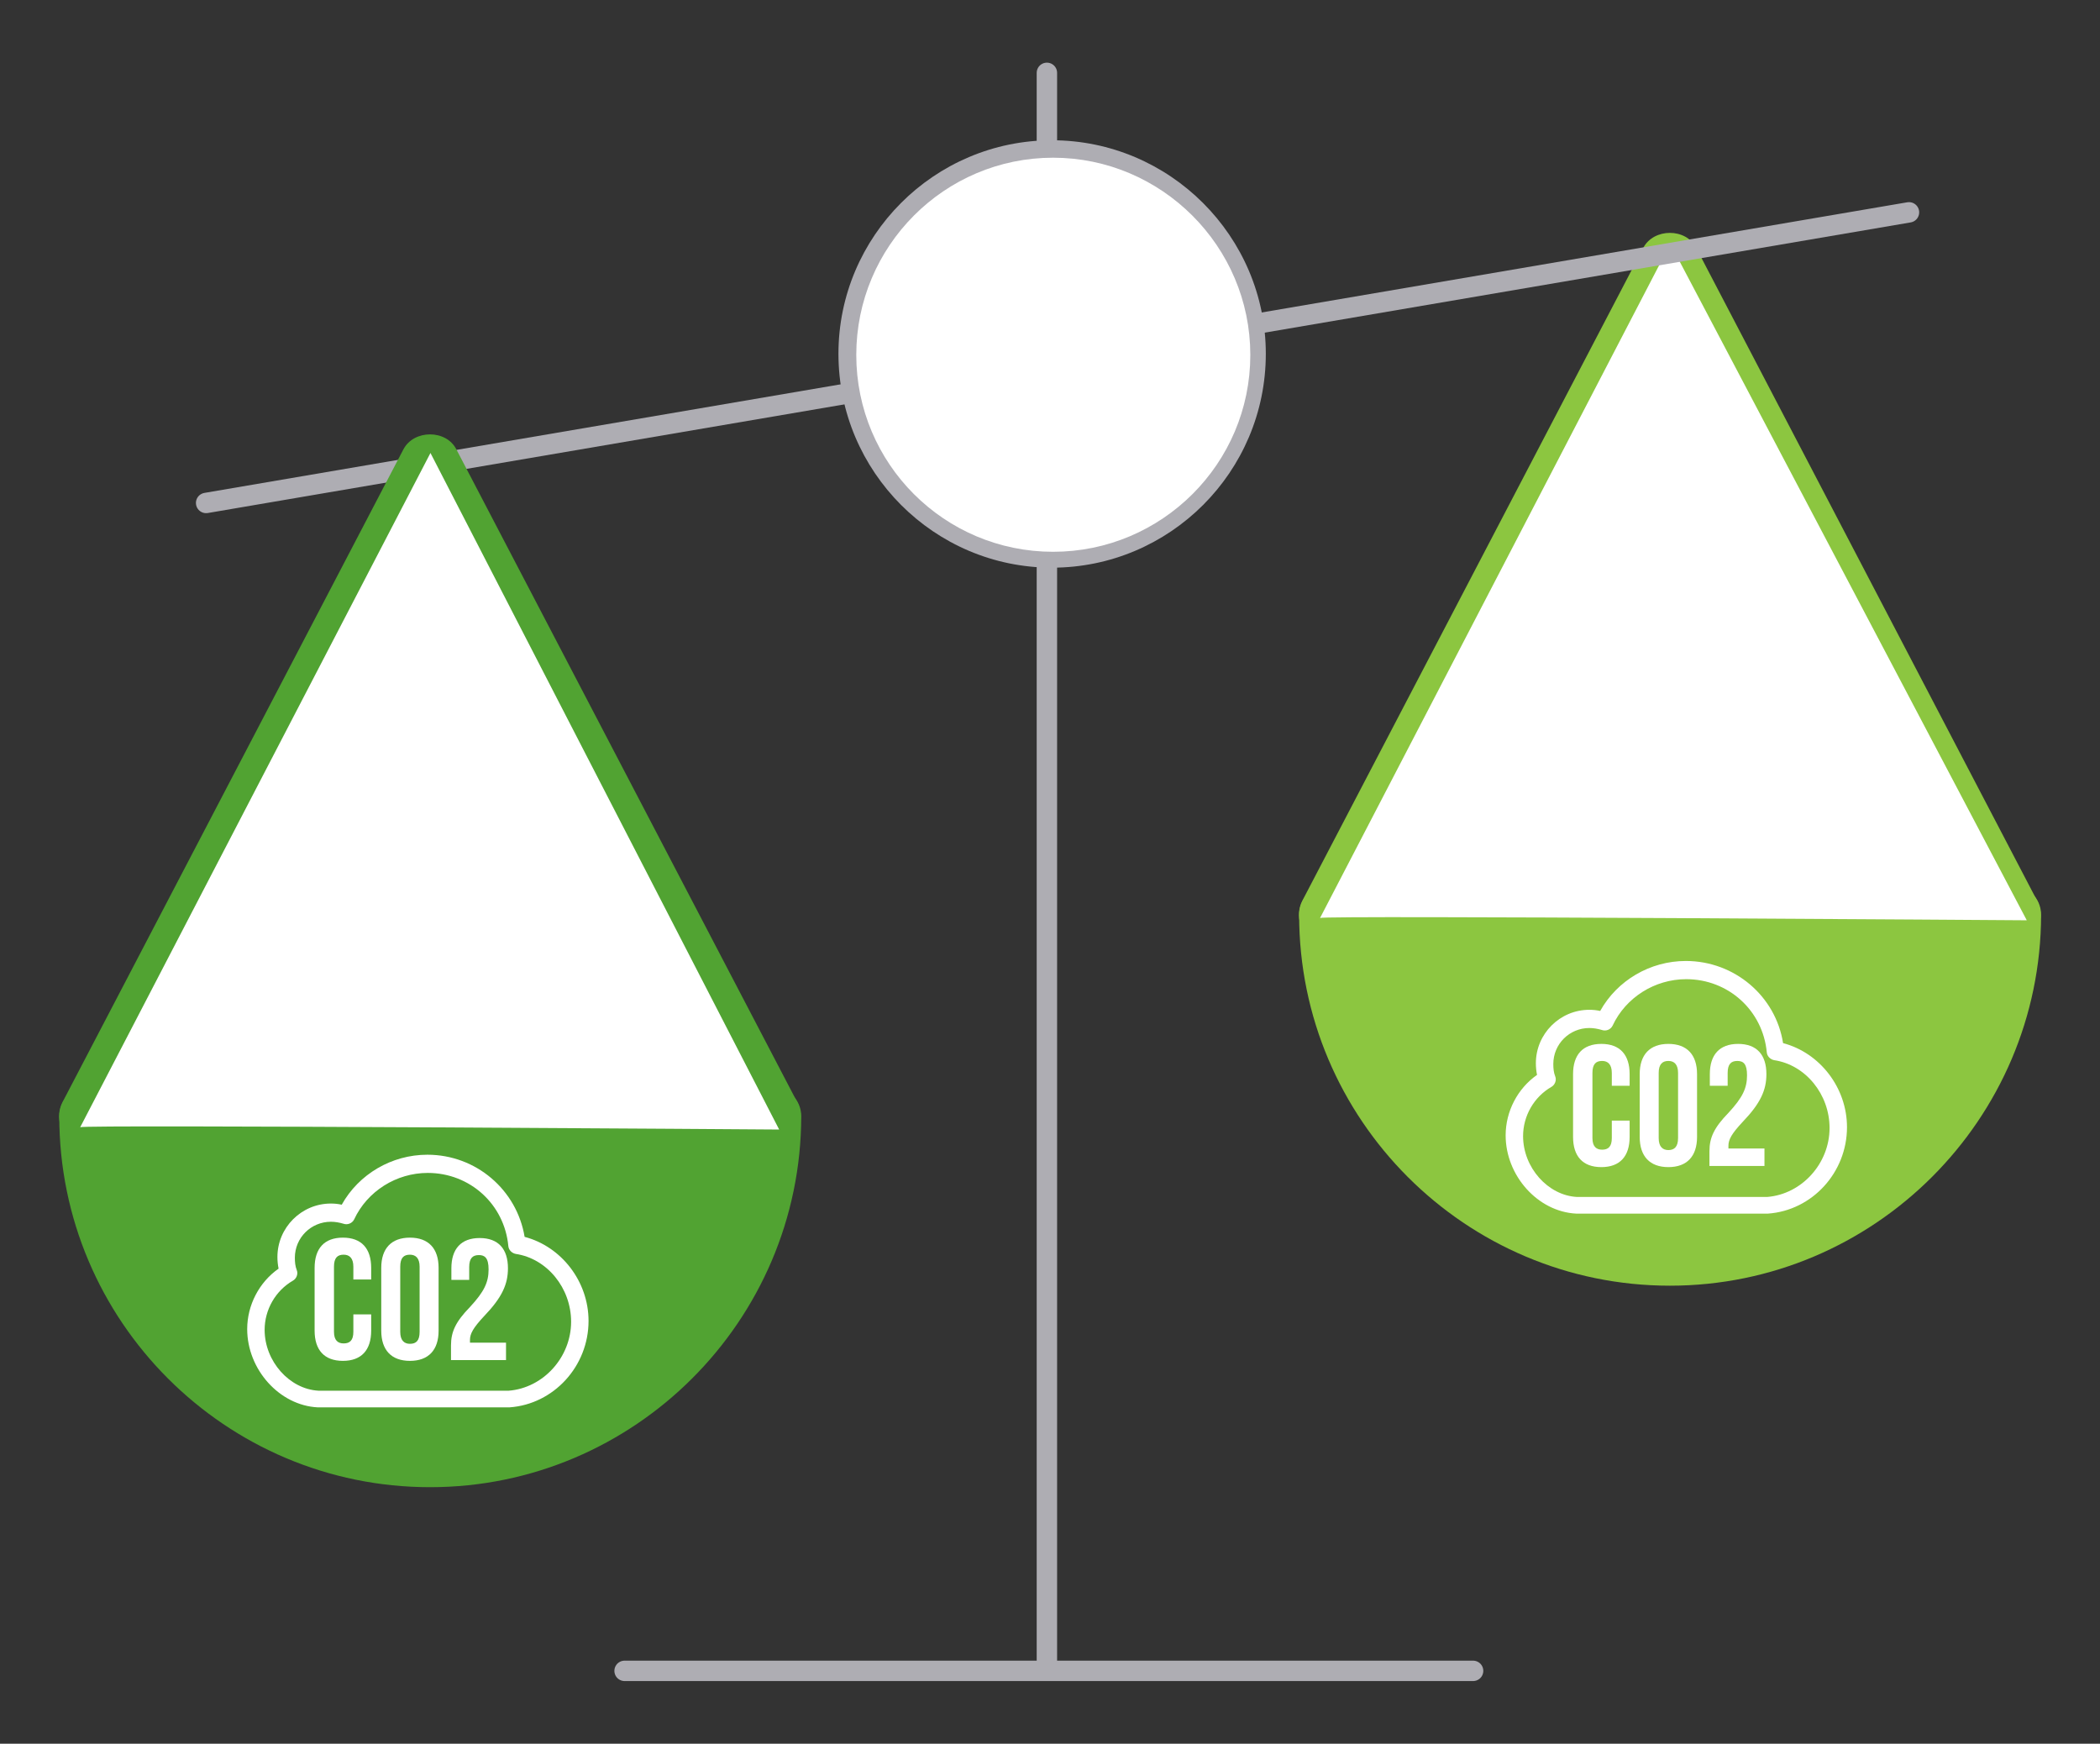 <?xml version="1.0" encoding="utf-8"?>
<!-- Generator: Adobe Illustrator 18.0.0, SVG Export Plug-In . SVG Version: 6.00 Build 0)  -->
<!DOCTYPE svg PUBLIC "-//W3C//DTD SVG 1.1//EN" "http://www.w3.org/Graphics/SVG/1.1/DTD/svg11.dtd">
<svg version="1.1" xmlns:x="http://ns.adobe.com/Extensibility/1.0/" xmlns:i="http://ns.adobe.com/AdobeIllustrator/10.0/" xmlns:graph="http://ns.adobe.com/Graphs/1.0/"
	 xmlns="http://www.w3.org/2000/svg" xmlns:xlink="http://www.w3.org/1999/xlink" xmlns:a="http://ns.adobe.com/AdobeSVGViewerExtensions/3.0/"
	 x="0px" y="0px" viewBox="0 0 542 450" enable-background="new 0 0 542 450" xml:space="preserve">
<rect x="0" y="0" width="542" height="450" fill="#333333" stroke="none"/>
<g id="_x30_">
</g>
<g id="_x31_">
</g>
<g id="_x31_F">
</g>
<g id="_x32_">
</g>
<g id="_x32_F">
</g>
<g id="_x33_">
	<g>
		<g>
			<g>
				<g>
					<g>
						<g>
							<g>
								<path fill="#8CC640" d="M431,331.8c-52.8,0-95.7-42.9-95.7-95.7c0-4.3,3.5-7.8,7.8-7.8h175.9c4.3,0,7.8,3.5,7.8,7.8
									C526.7,288.9,483.7,331.8,431,331.8L431,331.8z M351.2,243.9"/>
							</g>
						</g>
						<g>
							<g>
								<path fill="#8CC640" d="M518.9,243.9c-2.8,0-5.5-1.5-6.9-4.2L431,84.4l-81.1,155.3c-2,3.8-6.7,5.2-10.5,3.3
									c-3.8-2-5.2-6.7-3.3-10.5l88-168.5c2.7-5.2,11.1-5.2,13.7,0l88,168.5c2,3.8,0.5,8.5-3.3,10.5
									C521.4,243.6,520.1,243.9,518.9,243.9L518.9,243.9z M518.9,243.9"/>
							</g>
						</g>
						<path fill="#FFFFFF" d="M340.7,236.9l90.4-174l92,174.6C523.1,237.5,341.4,236.2,340.7,236.9z"/>
					</g>
					<g>
						
							<line fill="none" stroke="#AEADB3" stroke-width="5.264" stroke-linecap="round" stroke-linejoin="round" stroke-miterlimit="10" x1="270.2" y1="18.8" x2="270.2" y2="430.7"/>
					</g>
					<g>
						
							<line fill="none" stroke="#AEADB3" stroke-width="5.264" stroke-linecap="round" stroke-linejoin="round" stroke-miterlimit="10" x1="53.2" y1="129.8" x2="492.7" y2="54.8"/>
					</g>
					<g>
						
							<line fill="none" stroke="#AEADB3" stroke-width="5.264" stroke-linecap="round" stroke-linejoin="round" stroke-miterlimit="10" x1="161.2" y1="431.2" x2="380.2" y2="431.2"/>
					</g>
					<g>
						<g>
							<path fill="#AEADB3" d="M271.5,146.5c-30.4,0-55.1-24.8-55.1-55.2c0-30.3,24.7-55.1,55.1-55.1c30.4,0,55.2,24.8,55.2,55.1
								C326.7,121.8,301.9,146.5,271.5,146.5L271.5,146.5z M271.5,51.7"/>
						</g>
					</g>
				</g>
			</g>
			<g>
				<path fill="#51A332" d="M111,383.8c-52.8,0-95.7-42.9-95.7-95.7c0-4.3,3.5-7.8,7.8-7.8h175.9c4.3,0,7.8,3.5,7.8,7.8
					C206.7,340.9,163.7,383.8,111,383.8L111,383.8z M31.2,295.9"/>
				<path fill="#51A332" d="M198.9,295.9c-2.8,0-5.5-1.5-6.9-4.2L111,136.4L29.9,291.7c-2,3.8-6.7,5.2-10.5,3.3
					c-3.8-2-5.2-6.7-3.3-10.5l88-168.5c2.7-5.2,11.1-5.2,13.7,0l88,168.5c2,3.8,0.5,8.5-3.3,10.5
					C201.4,295.6,200.1,295.9,198.9,295.9L198.9,295.9z M198.9,295.9"/>
				<path fill="#FFFFFF" d="M20.7,290.9l90.4-174l90,174.6C201,291.5,21.4,290.2,20.7,290.9z"/>
			</g>
		</g>
		<g>
			<g>
				<path fill="#FFFFFF" d="M110.3,298c-9.2,0-17.7,5-22.1,12.9c-0.9-0.2-1.8-0.3-2.8-0.3c-7.6,0-13.8,6.2-13.8,13.8
					c0,1,0.1,2,0.3,3c-5,3.5-8.1,9.4-8.1,15.6c0,10.4,8.3,19.7,18.2,20.2h49.5c11.4-0.8,20.4-10.6,20.4-22.3
					c0-10.2-7-19.2-16.5-21.7C133.4,307.1,122.9,298,110.3,298L110.3,298z M147.4,341.1c0,9.2-7.2,17.1-16.1,17.8H82.2
					c-7.5-0.4-13.9-7.6-13.9-15.7c0-5.2,2.8-10.1,7.3-12.7c0.9-0.5,1.4-1.7,1-2.7c-0.4-1-0.5-2.1-0.5-3.2c0-5.2,4.2-9.3,9.3-9.3
					c1.1,0,2.2,0.2,3.2,0.5c1.1,0.4,2.3-0.1,2.8-1.1c3.4-7.3,10.9-12,19-12c10.9,0,19.8,8.1,20.8,18.9c0.1,1,0.9,1.8,1.9,2
					C141.2,324.8,147.4,332.4,147.4,341.1L147.4,341.1z M147.4,341.1"/>
			</g>
			<g>
				<path fill="#FFFFFF" d="M95.8,339.3v4.1c0,5-2.5,7.8-7.3,7.8c-4.8,0-7.3-2.8-7.3-7.8v-16.2c0-5,2.5-7.8,7.3-7.8
					c4.8,0,7.3,2.8,7.3,7.8v3h-4.6v-3.3c0-2.2-1-3.1-2.5-3.1c-1.6,0-2.5,0.8-2.5,3.1v16.8c0,2.2,1,3,2.5,3c1.6,0,2.5-0.8,2.5-3v-4.5
					H95.8z"/>
				<path fill="#FFFFFF" d="M98.4,327.2c0-5,2.6-7.8,7.4-7.8c4.8,0,7.4,2.8,7.4,7.8v16.2c0,5-2.6,7.8-7.4,7.8
					c-4.8,0-7.4-2.8-7.4-7.8V327.2z M103.3,343.7c0,2.2,1,3.1,2.5,3.1c1.6,0,2.5-0.8,2.5-3.1v-16.8c0-2.2-1-3.1-2.5-3.1
					c-1.6,0-2.5,0.8-2.5,3.1V343.7z"/>
				<path fill="#FFFFFF" d="M123.6,323.9c-1.6,0-2.5,0.8-2.5,3.1v3.3h-4.6v-3c0-5,2.5-7.8,7.3-7.8c4.8,0,7.3,2.8,7.3,7.8
					c0,4.1-1.5,7.5-6.1,12.3c-2.9,3.1-3.7,4.6-3.7,6.2c0,0.2,0,0.4,0,0.7h9.3v4.5h-14.2v-3.8c0-3.5,1.2-6.1,4.9-9.9
					c3.7-4,4.8-6.4,4.8-9.7C126.1,324.6,125.1,323.9,123.6,323.9z"/>
			</g>
		</g>
		<g>
			<g>
				<path fill="#FFFFFF" d="M435.1,248c-9.2,0-17.7,5-22.1,12.9c-0.9-0.2-1.8-0.3-2.8-0.3c-7.6,0-13.8,6.2-13.8,13.8
					c0,1,0.1,2,0.3,3c-5,3.5-8.1,9.4-8.1,15.6c0,10.4,8.3,19.7,18.2,20.2h49.5c11.4-0.8,20.4-10.6,20.4-22.3
					c0-10.2-7-19.2-16.5-21.7C458.3,257.1,447.7,248,435.1,248L435.1,248z M472.2,291.1c0,9.2-7.2,17.1-16.1,17.8H407
					c-7.5-0.4-13.9-7.6-13.9-15.7c0-5.2,2.8-10.1,7.3-12.7c0.9-0.5,1.4-1.7,1-2.7c-0.4-1-0.5-2.1-0.5-3.2c0-5.2,4.2-9.3,9.3-9.3
					c1.1,0,2.2,0.2,3.2,0.5c1.1,0.4,2.3-0.1,2.8-1.1c3.4-7.3,10.9-12,19-12c10.9,0,19.8,8.1,20.8,18.9c0.1,1,0.9,1.8,1.9,2
					C466,274.8,472.2,282.4,472.2,291.1L472.2,291.1z M472.2,291.1"/>
			</g>
			<g>
				<path fill="#FFFFFF" d="M420.6,289.3v4.1c0,5-2.5,7.8-7.3,7.8c-4.8,0-7.3-2.8-7.3-7.8v-16.2c0-5,2.5-7.8,7.3-7.8
					c4.8,0,7.3,2.8,7.3,7.8v3H416v-3.3c0-2.2-1-3.1-2.5-3.1c-1.6,0-2.5,0.8-2.5,3.1v16.8c0,2.2,1,3,2.5,3c1.6,0,2.5-0.8,2.5-3v-4.5
					H420.6z"/>
				<path fill="#FFFFFF" d="M423.2,277.2c0-5,2.6-7.8,7.4-7.8c4.8,0,7.4,2.8,7.4,7.8v16.2c0,5-2.6,7.8-7.4,7.8
					c-4.8,0-7.4-2.8-7.4-7.8V277.2z M428.1,293.7c0,2.2,1,3.1,2.5,3.1s2.5-0.8,2.5-3.1v-16.8c0-2.2-1-3.1-2.5-3.1s-2.5,0.8-2.5,3.1
					V293.7z"/>
				<path fill="#FFFFFF" d="M448.4,273.8c-1.6,0-2.5,0.8-2.5,3.1v3.3h-4.6v-3c0-5,2.5-7.8,7.3-7.8c4.8,0,7.3,2.8,7.3,7.8
					c0,4.1-1.5,7.5-6.1,12.3c-2.9,3.1-3.7,4.6-3.7,6.2c0,0.2,0,0.4,0,0.7h9.3v4.5h-14.2v-3.8c0-3.5,1.2-6.1,4.9-9.9
					c3.7-4,4.8-6.4,4.8-9.7C450.9,274.6,450,273.8,448.4,273.8z"/>
			</g>
		</g>
		<path fill="#FFFFFF" stroke="#FFFFFF" stroke-width="6" stroke-miterlimit="10" d="M271.8,43.7c-26.4,0-47.8,21.5-47.8,47.9
			c0,26.4,21.4,47.8,47.8,47.8c26.4,0,47.9-21.4,47.9-47.8C319.7,65.2,298.1,43.7,271.8,43.7L271.8,43.7z"/>
	</g>
</g>
<g id="_x33_f">
</g>
</svg>

